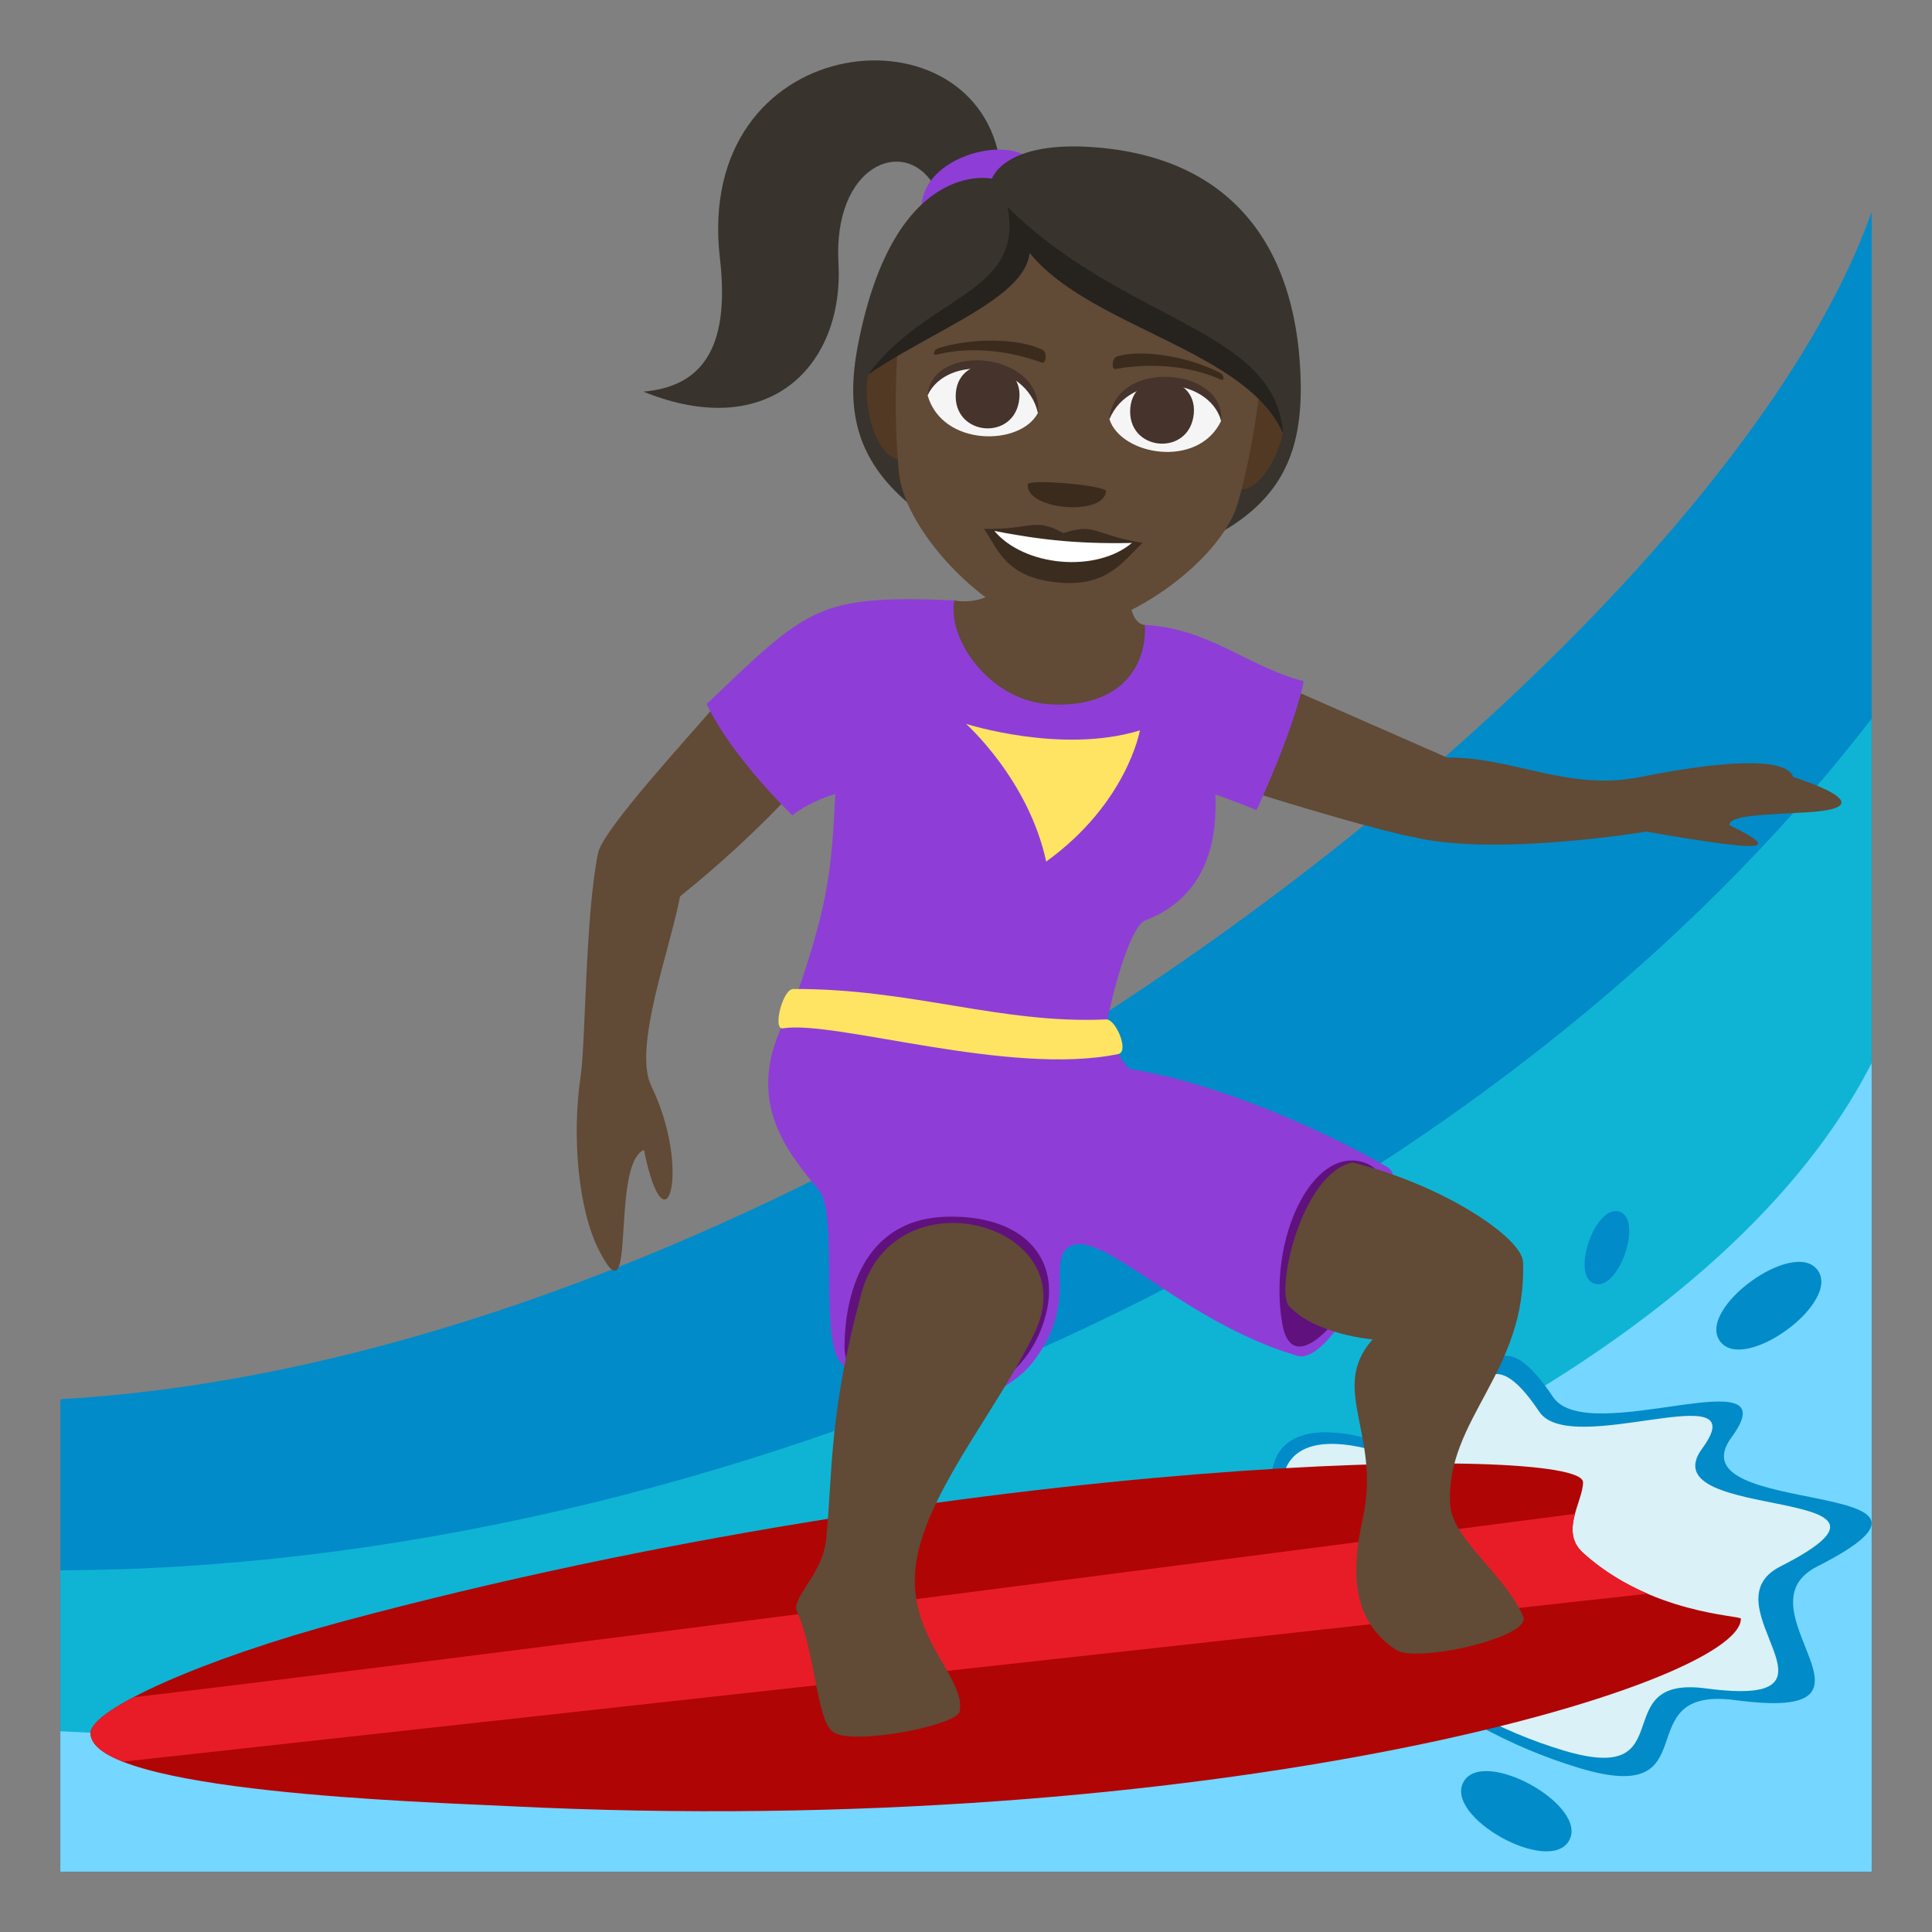 <?xml version="1.0" encoding="utf-8"?>
<!-- Generator: Adobe Illustrator 15.0.0, SVG Export Plug-In . SVG Version: 6.00 Build 0)  -->
<!DOCTYPE svg PUBLIC "-//W3C//DTD SVG 1.1//EN" "http://www.w3.org/Graphics/SVG/1.1/DTD/svg11.dtd">
<svg version="1.1" id="Layer_1" xmlns="http://www.w3.org/2000/svg" xmlns:xlink="http://www.w3.org/1999/xlink" x="0px" y="0px"
	 width="64px" height="64px" viewBox="0 0 64 64" enable-background="new 0 0 64 64" xml:space="preserve">
<rect x="0" y="0" width="64" height="64" fill="#808080" stroke="none"/>
<path fill="#018BC9" d="M62,7.017C56.932,21.442,27.334,44.903,2,46.351v15.648h60V7.017z"/>
<path fill="#0FB4D4" d="M2,61.999h60V23.806C48.641,41.132,23.598,51.972,2,52.017V61.999z"/>
<path fill="#75D6FF" d="M62,35.218C54.58,49.722,24.33,58.53,2,57.351v4.648h60V35.218z"/>
<path fill="#018BC9" d="M52.32,58.569c4.406,1.324,1.479-2.74,5.166-2.25c5.686,0.756-0.043-3.031,2.709-4.426
	c5.938-3.01-4.848-1.543-2.834-4.283c2.012-2.738-4.77,0.379-5.916-1.334c-2.779-4.148-2.404,2.572-5.557,1.543
	C38.363,45.362,42.938,55.747,52.32,58.569z"/>
<path fill="#D9F1F7" d="M51.787,57.985c4.023,1.211,1.352-2.502,4.717-2.055c5.191,0.691-0.039-2.766,2.473-4.039
	c5.42-2.748-4.424-1.408-2.588-3.91c1.838-2.5-4.354,0.346-5.4-1.217c-2.537-3.789-2.193,2.346-5.072,1.406
	C39.045,45.929,43.223,55.411,51.787,57.985z"/>
<path fill="#614A36" d="M59.889,26.907c2.758-0.17-0.486-1.166-0.486-1.166c-0.229-0.703-2.523-0.514-5.066,0
	c-2.398,0.482-4.256-0.68-6.396-0.643l-10.012-4.396c0,0-0.744,0.059-0.453-2.033l-3.408-0.645
	c-0.775,2.307-2.451,1.863-2.451,1.863l-7.916,3.475c-0.844,1.002-3.734,4.117-3.891,4.9c-0.426,2.107-0.408,6.26-0.574,7.377
	c-0.305,2.064-0.064,4.434,0.586,5.738c1.311,2.631,0.373-2.789,1.51-3.285c0.719,3.545,1.592,0.654,0.24-2.123
	c-0.611-1.26,0.629-4.529,0.955-6.275c2.76-2.215,4.342-4.148,4.342-4.148l10.316-0.686c0,0,7.215,2.402,9.725,2.889
	c2.736,0.617,7.621-0.201,7.621-0.201c4.115,0.713,4.439,0.611,2.762-0.213C57.258,26.999,58.494,26.991,59.889,26.907z"/>
<path fill="#8E3ED6" d="M43.189,22.567c-1.844-0.477-3.139-1.756-5.262-1.865c0.064,1.627-1.092,2.799-3.248,2.621
	c-1.918-0.16-3.313-2.166-3.064-3.436c-4.541-0.184-4.832,0.219-8.207,3.436c0.861,1.799,2.84,3.686,2.84,3.686
	s0.473-0.412,1.422-0.709c-0.131,2.65-0.23,3.76-1.537,7.387c0,0,10.473,0.5,10.473,0.48c0.381-1.969,0.934-3.523,1.326-3.674
	c1.813-0.693,2.414-2.287,2.328-4.174c0,0,0.664,0.223,1.363,0.52C41.623,26.839,42.85,24.216,43.189,22.567z"/>
<path fill-rule="evenodd" clip-rule="evenodd" fill="#B00505" d="M16.813,59.829C14.217,59.698,3,59.374,3,57.411
	c0-0.799,3.789-2.475,8.377-3.705c20.73-5.566,41.063-5.889,41.063-4.605c0,0.639-0.779,1.635,0,2.34
	c2.248,2.035,5.229,2.068,5.229,2.18C57.668,55.831,40.227,61.001,16.813,59.829z"/>
<path fill="#E81C27" d="M52.439,51.44c-0.42-0.381-0.385-0.844-0.268-1.291c-5.797,0.756-37.65,4.898-47.76,6.076
	C3.523,56.696,3,57.114,3,57.411c0,0.371,0.4,0.684,1.068,0.947l50.512-5.564C53.867,52.487,53.121,52.058,52.439,51.44z"/>
<path fill-rule="evenodd" clip-rule="evenodd" fill="#8E3ED6" d="M36.795,34.433c0,0,0.225,0.574,0.623,0.975
	c3.178,0.51,6.822,2.254,8.553,3.26c0.996,0.58-1.643,6.643-3,6.244c-3.875-1.141-6.574-4.348-7.594-3.58
	c-0.68,0.514,0.344,1.832-1.156,3.785c-1.094,1.424-4.26,2.316-6.375,0.016c-0.713-0.773-0.057-4.879-0.719-5.703
	c-0.93-1.16-2.469-2.822-1.197-5.5L36.795,34.433z"/>
<path fill-rule="evenodd" clip-rule="evenodd" fill="#60117D" d="M34.648,43.54c-1.033,3.996-6.695,3.525-6.674,1.051
	c0.016-1.545,0.531-4.232,3.426-4.287C33.861,40.255,35.139,41.649,34.648,43.54z"/>
<path fill-rule="evenodd" clip-rule="evenodd" fill="#60117D" d="M42.477,43.851c-0.484-2.799,0.996-5.904,2.709-5.342
	C47.658,39.321,43.021,47.001,42.477,43.851z"/>
<path fill-rule="evenodd" clip-rule="evenodd" fill="#614A36" d="M34.27,44.157c1.732-3.605-4.635-5.377-5.736-1.314
	c-1.096,4.037-0.947,5.994-1.168,8.154c-0.117,1.16-1.166,1.936-0.967,2.381c0.631,1.418,0.639,3.611,1.201,4
	c0.658,0.457,4.098-0.225,4.189-0.678c0.244-1.184-1.982-2.58-1.381-5.254C30.928,49.142,33.088,46.608,34.27,44.157z"/>
<path fill-rule="evenodd" clip-rule="evenodd" fill="#614A36" d="M50.453,41.813c-0.027-0.818-2.672-2.572-5.652-3.305
	c-1.688,0.365-2.541,4.188-2.111,4.744c0.861,0.961,2.781,1.117,2.781,1.117c-1.457,1.637,0.287,3.125-0.326,5.924
	c-0.404,1.832-0.346,3.398,1.098,4.361c0.672,0.449,4.51-0.42,4.215-1.102c-0.604-1.396-2.355-2.568-2.42-3.719
	C47.881,47.007,50.578,45.462,50.453,41.813z"/>
<path fill-rule="evenodd" clip-rule="evenodd" fill="#FFE463" d="M37.043,34.917c-3.621,0.744-9.375-1.131-11.109-0.852
	c-0.348,0.057-0.01-1.299,0.34-1.303c3.918-0.02,6.857,1.166,10.371,1.008C36.965,33.757,37.418,34.839,37.043,34.917z"/>
<path fill="#018BC9" d="M56.977,44.429c-0.783-1.078,2.453-3.43,3.236-2.352S57.76,45.507,56.977,44.429z"/>
<path fill="#018BC9" d="M48.48,59.03c0.645-1.166,4.145,0.77,3.5,1.938C51.336,62.134,47.836,60.198,48.48,59.03z"/>
<path fill="#018BC9" d="M52.811,42.521c-0.793-0.279,0.047-2.66,0.842-2.381C54.445,40.419,53.605,42.8,52.811,42.521z"/>
<path fill="#FFE463" d="M32,23.978c0,0,2.074,1.846,2.656,4.563c2.689-1.943,3.105-4.346,3.105-4.346
	C35.158,24.995,32,23.978,32,23.978z"/>
<path fill="#38332D" d="M21.313,12.974c1.844-0.164,2.895-1.313,2.535-4.418c-0.867-7.494,8.266-8.492,9.25-3.354l-2.186,0.896
	c-0.979-1.574-3.318-0.625-3.137,2.615C27.963,12.06,25.525,14.681,21.313,12.974z"/>
<path fill="#8E3ED6" d="M34.182,5.341c1.094,1.338-4.08,4.121-3.639,1.326C30.791,5.099,33.488,4.489,34.182,5.341z"/>
<path fill="#38332D" d="M36.383,4.888c4.742,0.416,6.635,3.668,6.705,7.818c0.037,2.203-0.605,3.729-2.537,4.869
	c-2.275,1.344-8.469,0.801-10.477-0.918c-1.703-1.457-2.072-3.072-1.652-5.234c1.207-6.225,4.439-5.504,4.439-5.504
	S33.26,4.614,36.383,4.888z"/>
<path fill="#523924" d="M40.506,15.913c-0.068-3.568,0.934-4.225,1.994-1.568C42.219,15.569,41.311,16.808,40.506,15.913z"/>
<path fill="#523924" d="M30.406,15.03c0.26-3.717,0.529-4.559-1.65-2.625C28.514,13.743,29.266,15.919,30.406,15.03z"/>
<path fill="#614A36" d="M29.734,11.546c4.785-2.436,3.889-4.047,3.889-4.047c5.105,3.432,8.135,5.105,8.135,5.105
	s-0.176,2.023-0.746,4.043c-0.555,1.973-3.953,4.371-6.025,4.191c-2.072-0.182-5.002-3.135-5.207-5.174
	C29.57,13.577,29.734,11.546,29.734,11.546z"/>
<path fill="#26221E" d="M42.5,14.349c-1.443-3.258-8.375-3.703-9.125-7.492C37.271,10.708,42.254,10.872,42.5,14.349z"/>
<path fill="#26221E" d="M28.756,12.405c2.895-1.965,7.063-3.102,4.619-5.549C33.939,9.735,30.73,9.753,28.756,12.405z"/>
<path fill="#F5F5F5" d="M30.73,13.101c0.488,1.703,3.082,1.686,3.654,0.574C34.189,11.792,31.232,11.372,30.73,13.101z"/>
<path fill="#45332C" d="M33.768,13.188c-0.127,1.453-2.23,1.27-2.104-0.184C31.783,11.655,33.885,11.839,33.768,13.188z"/>
<path fill="#45332C" d="M30.73,13.089c0.156-1.771,3.834-1.449,3.654,0.6C34.006,11.962,31.379,11.733,30.73,13.089z"/>
<path fill="#F5F5F5" d="M40.449,13.95c-0.775,1.594-3.328,1.127-3.699-0.068C37.27,12.062,40.256,12.163,40.449,13.95z"/>
<path fill="#45332C" d="M37.443,13.511c-0.127,1.453,1.975,1.637,2.104,0.184C39.664,12.345,37.563,12.161,37.443,13.511z"/>
<path fill="#45332C" d="M40.451,13.938c0.154-1.77-3.523-2.09-3.703-0.043C37.42,12.261,40.049,12.491,40.451,13.938z"/>
<path fill="#3B2C20" d="M32.594,17.521c0.445,0.604,0.668,1.619,2.492,1.779c1.59,0.139,2.105-0.693,2.762-1.318L32.594,17.521z"/>
<path fill="#FFFFFF" d="M32.92,17.565c0.984,1.203,3.404,1.432,4.598,0.402L32.92,17.565z"/>
<path fill="#3B2C20" d="M35.229,17.661c1.068-0.361,1.039,0.074,2.619,0.32c-2.027,0.049-3.268-0.059-5.254-0.461
	C34.193,17.554,34.238,17.12,35.229,17.661z"/>
<path fill="#3B2B1C" d="M31.092,11.532c1.154-0.361,2.688-0.318,3.443,0.057c0.16,0.078,0.119,0.473-0.023,0.422
	c-1.096-0.404-2.385-0.541-3.48-0.264C30.885,11.784,30.918,11.585,31.092,11.532z"/>
<path fill="#3B2B1C" d="M40.406,12.347c-1.074-0.557-2.59-0.779-3.4-0.541c-0.17,0.049-0.199,0.445-0.051,0.418
	c1.15-0.207,2.443-0.117,3.473,0.346C40.568,12.632,40.568,12.429,40.406,12.347z"/>
<path fill="#3B2B1C" d="M34.045,16.046c-0.072,0.844,2.52,1.07,2.594,0.227C36.654,16.079,34.063,15.853,34.045,16.046z"/>
</svg>
